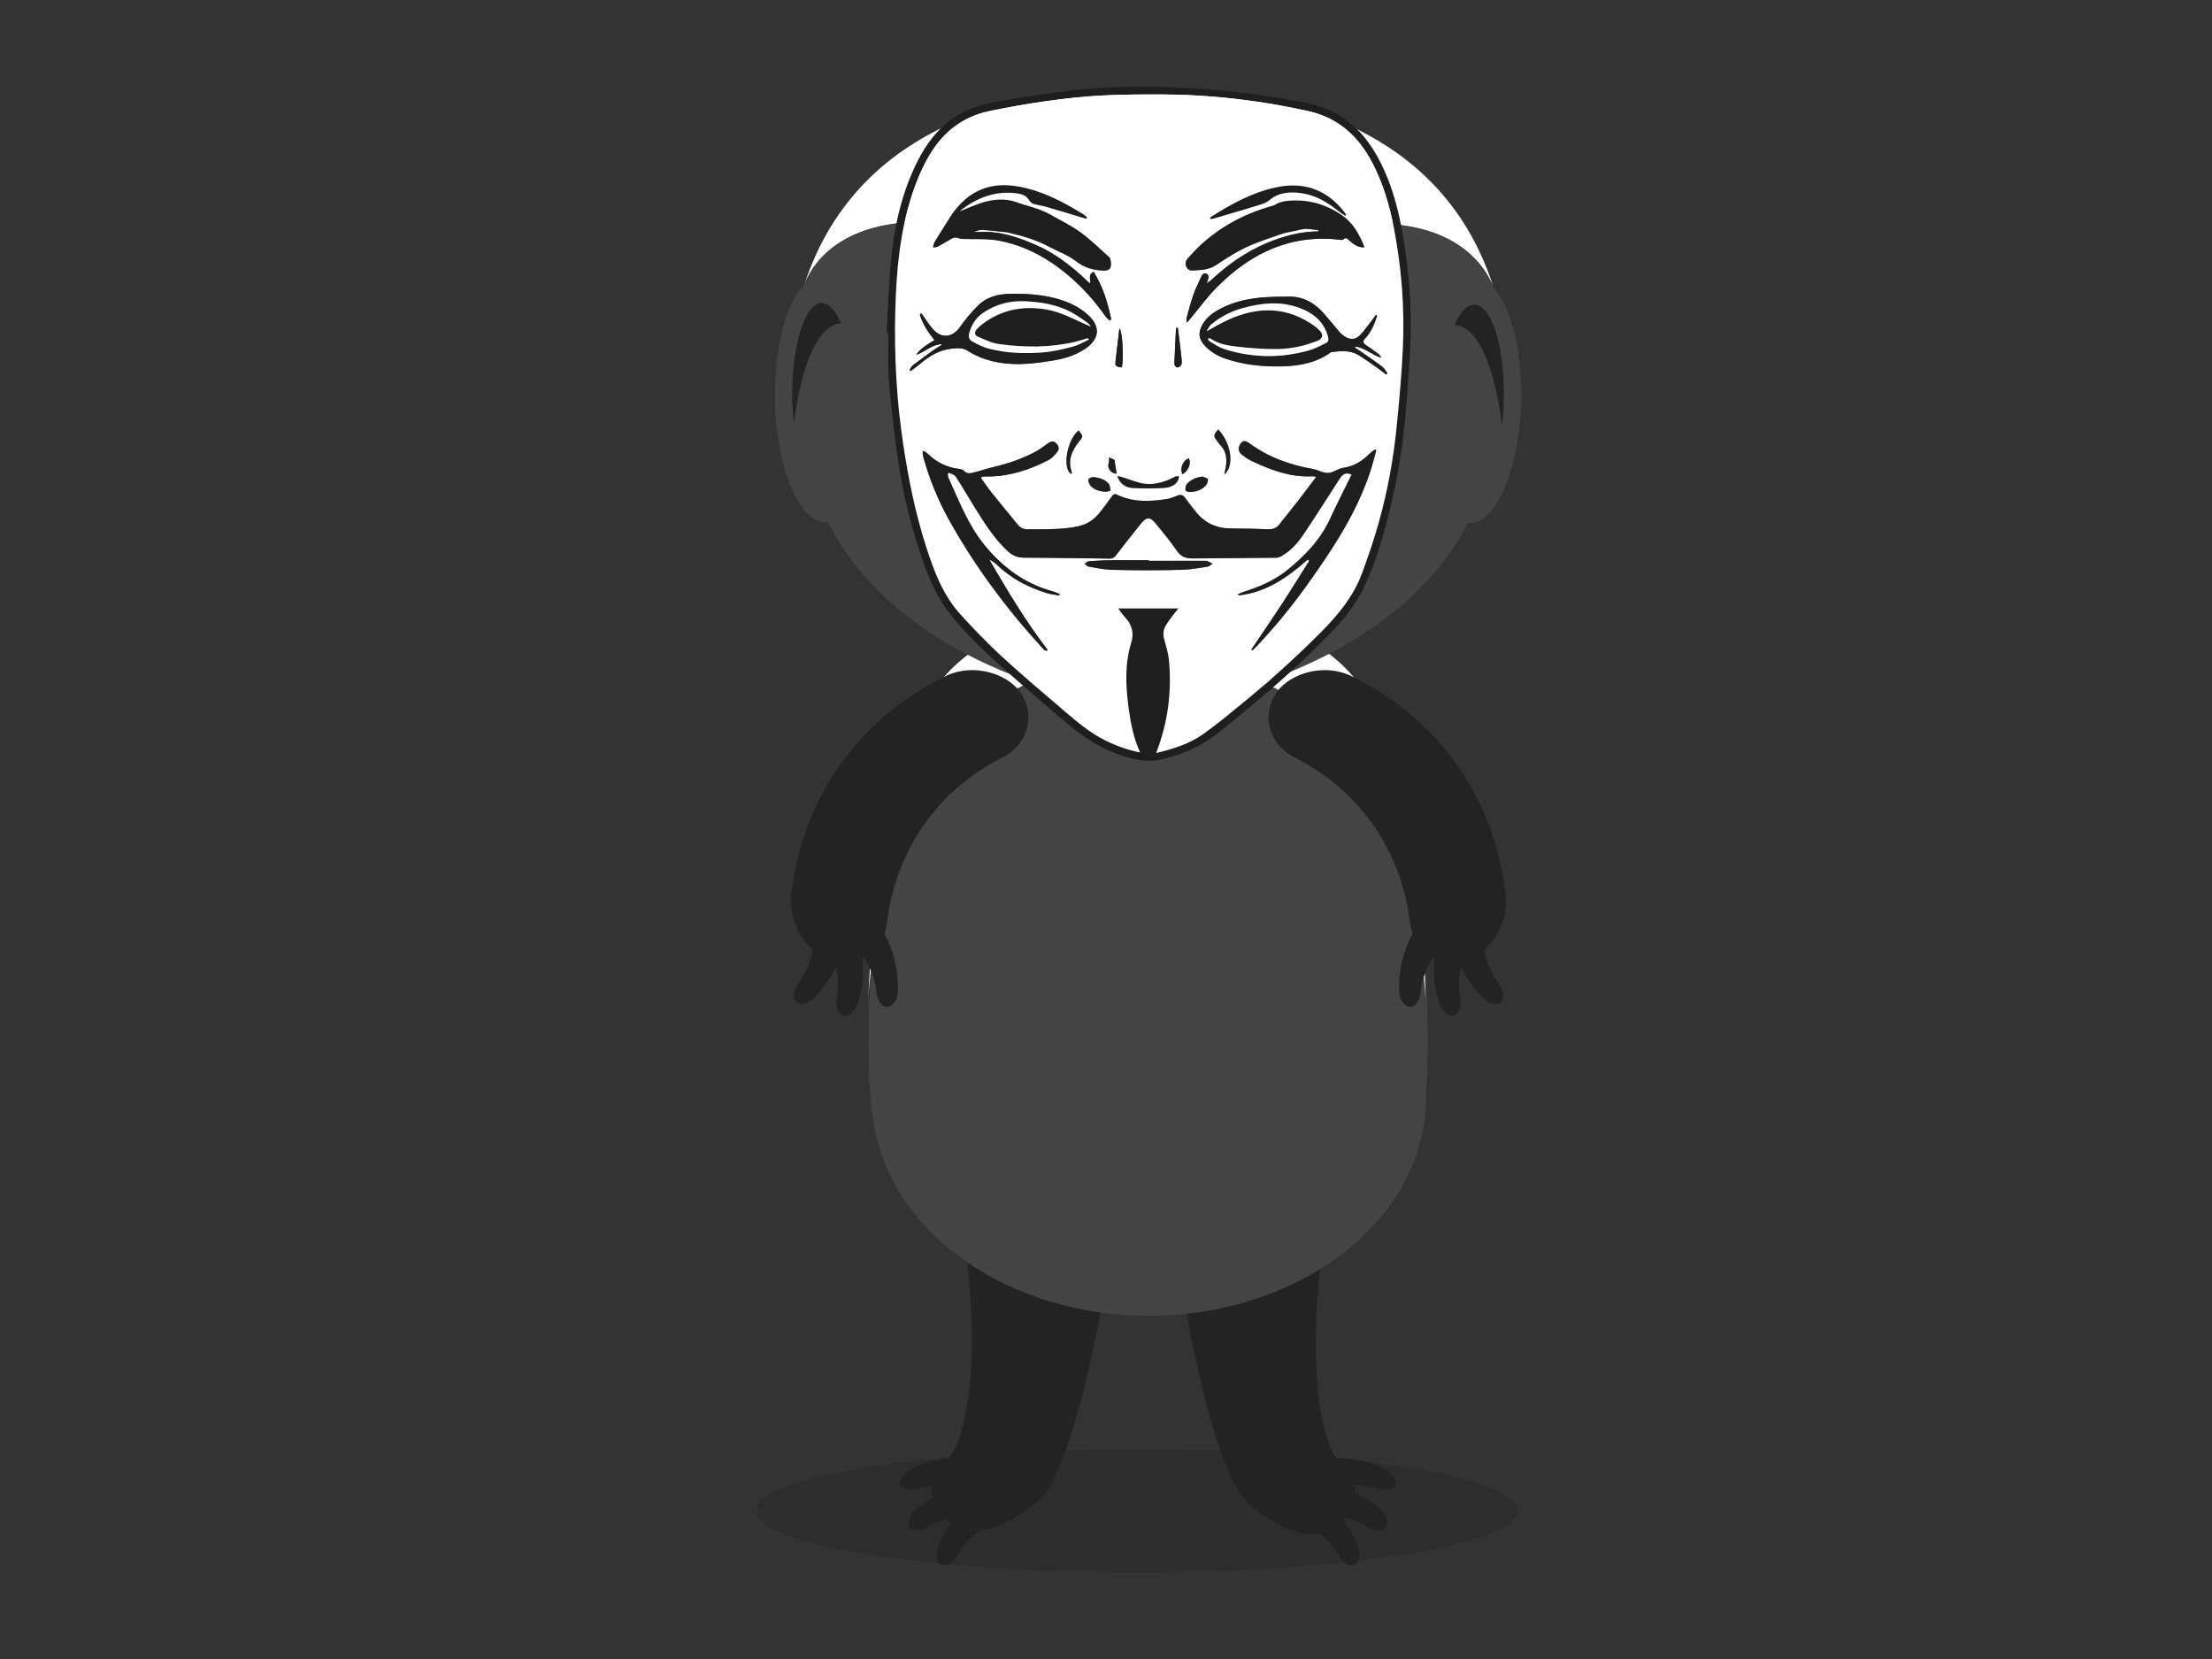 <?xml version="1.0" encoding="UTF-8"?>
<svg id="Layer_1" data-name="Layer 1" xmlns="http://www.w3.org/2000/svg" width="300" height="225" viewBox="0 0 300 225">
  <rect x="0" y="0" width="300" height="225" fill="#333333" stroke="none"/>
  <defs>
    <style>
      .cls-1 {
        fill: #fff;
      }

      .cls-2 {
        isolation: isolate;
        opacity: .35;
      }

      .cls-3 {
        fill: #232323;
      }

      .cls-4 {
        fill: #444;
      }

      .cls-5 {
        fill: #7f7f7f;
      }

      .cls-6 {
        fill: #1e1e1e;
      }
    </style>
  </defs>
  <g>
    <g class="cls-2">
      <ellipse class="cls-3" cx="154.18" cy="204.88" rx="51.67" ry="8.36"/>
    </g>
    <g>
      <g>
        <g>
          <path class="cls-3" d="m157.37,154.66c.23,1.51,4.99,43.54,12.19,49.46,7.2,5.92,10.91,3.95,12.42,2.32,1.51-1.63,3.48-4.53-.12-7.9-2.9-2.67-4.88-14.51-1.97-32.98l-22.53-10.91Z"/>
          <g>
            <path class="cls-3" d="m186.98,201.92c.93.23,1.86.12,2.21-.46.35-.58-.23-1.63-1.28-2.21-2.9-1.39-6.27-1.86-9.52-1.28-1.28.23-1.74,1.51-1.16,2.67s1.63,1.74,2.44,1.51c2.21-.81,4.76-.93,7.32-.23Z"/>
            <path class="cls-3" d="m185.59,207.15c.81.46,1.74.58,2.32.12.46-.46.23-1.63-.58-2.44-2.44-2.21-5.46-3.48-8.82-3.83-1.28-.12-2.09.93-1.86,2.21.23,1.28,1.05,2.09,1.86,2.09,2.32-.12,4.88.46,7.08,1.86Z"/>
            <path class="cls-3" d="m181.64,211.09c.46.81,1.28,1.39,1.97,1.16.7-.23,1.05-1.39.58-2.44-1.16-3.02-3.25-5.69-6.15-7.43-1.05-.7-2.32-.12-2.67,1.16-.35,1.16,0,2.32.7,2.67,2.32.93,4.3,2.67,5.57,4.88Z"/>
          </g>
        </g>
        <g>
          <path class="cls-3" d="m152.96,154.31c-.23,1.51-5.23,43.54-12.31,49.35-7.2,5.92-10.91,3.83-12.42,2.32-1.51-1.63-3.48-4.64.12-7.9,2.9-2.67,4.88-14.51,2.09-32.98l22.53-10.8Z"/>
          <g>
            <path class="cls-3" d="m124.39,201.92c-.93.23-1.86.12-2.21-.46s.23-1.63,1.28-2.21c2.9-1.39,6.27-1.86,9.52-1.16,1.28.23,1.74,1.51,1.16,2.67s-1.63,1.74-2.44,1.39c-2.21-.81-4.76-.93-7.32-.23Z"/>
            <path class="cls-3" d="m125.79,207.15c-.81.46-1.74.58-2.32.12-.46-.46-.23-1.63.58-2.44,2.44-2.09,5.57-3.48,8.82-3.83,1.28-.12,2.09,1.05,1.86,2.21-.23,1.28-1.05,2.09-1.86,2.09-2.32-.12-4.88.46-7.08,1.86Z"/>
            <path class="cls-3" d="m129.74,211.09c-.46.81-1.28,1.39-1.97,1.16s-.93-1.39-.58-2.44c1.16-3.02,3.37-5.57,6.15-7.43,1.05-.7,2.32-.12,2.67,1.16.35,1.16,0,2.32-.7,2.67-2.32.93-4.3,2.67-5.57,4.88Z"/>
          </g>
        </g>
      </g>
      <path class="cls-4" d="m193.37,132.48c-1.51-14.51-7.55-32.16-19.04-38.55-4.88-2.79-10.57-4.76-18.46-6.04-1.86.35-3.6.7-5.23,1.05-.23.12-.58.12-.81.23-.46.12-.93.23-1.39.35-.35.12-.58.12-.93.23-.46.12-.93.23-1.39.46-.23.12-.46.12-.7.23-.7.23-1.28.46-1.97.7-.23.12-.35.12-.58.23-.46.23-.93.35-1.39.58-.23.12-.46.23-.58.23-.46.23-.81.35-1.28.58-.23.12-.35.12-.58.23-.58.23-1.16.58-1.74.93-12.31,6.85-18.35,26.59-19.39,41.57-.12,2.21-.12,4.3-.12,6.27,0,5.11.35,9.29.93,11.84,0,.12.12.23.12.35,3.02,13.93,18.46,24.5,36.92,24.5,20.78,0,37.62-13.24,37.62-29.49v-.46c.35-4.41.35-9.99,0-16.02Z"/>
      <path class="cls-1" d="m183.61,91.84c-4.76-5.46-10.91-8.13-23.11-8.59h-6.97c-.81,0-1.51,0-2.21.12h-.23c-12.19.46-18.35,3.14-23.11,8.48-6.27,7.2-9.52,27.64-10.22,43.54,1.05-14.98,7.2-34.72,19.39-41.57,4.88-2.67,10.68-4.64,18.46-5.92,7.9,1.28,13.59,3.37,18.46,6.04,12.31,6.85,18.35,26.59,19.28,41.57-.35-16.02-3.48-36.46-9.75-43.66Z"/>
      <path class="cls-1" d="m155.63,35.3c-6.73,0-14.51-2.67-18.93-3.83-5.23-1.28-7.66-1.39-11.5-1.39-11.61,0-15.21,6.04-16.14,8.59,7.66-23.46,31.82-26.82,46.21-26.71h1.16c14.28,0,38.55,3.37,46.1,26.94-.93-2.44-4.53-8.59-16.14-8.59-3.83,0-6.27,0-11.5,1.28-4.41,1.16-12.31,3.72-18.93,3.72h-.35Z"/>
      <path class="cls-4" d="m202.42,38.9h0c-.93-2.55-4.53-8.59-16.14-8.59-3.83,0-6.27,0-11.5,1.28-4.41,1.16-12.31,3.72-18.93,3.72h-.23c-6.73,0-14.51-2.67-18.93-3.83-5.23-1.28-7.66-1.39-11.5-1.39-11.61,0-15.21,6.04-16.14,8.59h0c-2.44,2.32-4.06,8.48-3.95,15.79.23,9.17,3.37,16.49,6.97,16.37h.23c8.36,16.84,31.23,24.62,43.19,24.62s35.07-7.66,43.54-24.5h.23c3.6.12,6.73-7.2,7.08-16.37.12-7.2-1.51-13.35-3.95-15.68Z"/>
      <path class="cls-5" d="m155.63,83.37c-6.04,0-18.93-5.69-18.93-18s14.28-13.24,19.04-13.24,19.04,1.05,18.93,13.35c0,12.31-13,17.88-19.04,17.88Z"/>
      <path class="cls-3" d="m155.98,55.27c2.67,0,6.5,2.79,6.97,5.92.46,3.25-7.2,3.14-7.2,3.14h-.23s-7.66.12-7.2-3.14c.46-3.25,4.41-5.92,6.97-5.92h.7Z"/>
      <g>
        <circle class="cls-3" cx="136.24" cy="45.86" r="2.32"/>
        <path class="cls-3" d="m177.46,45.98c0,1.28-1.05,2.32-2.32,2.32s-2.32-1.05-2.32-2.32,1.05-2.32,2.32-2.32,2.32,1.05,2.32,2.32Z"/>
      </g>
      <path class="cls-3" d="m197.43,44.12c2.9.12,5.34,5.69,6.27,13.59.12-1.05.23-1.97.23-3.14.23-7.2-1.51-13.12-3.95-13.24-1.05,0-1.97,1.05-2.67,2.67,0,.12.12.12.12.12Z"/>
      <path class="cls-3" d="m113.94,43.89c-2.9.12-5.34,5.69-6.27,13.59-.12-1.05-.12-1.97-.23-3.14-.12-7.2,1.63-13.12,3.95-13.24,1.05,0,1.97,1.05,2.67,2.79,0,.12,0,0-.12,0Z"/>
      <path class="cls-5" d="m140.88,40.27c-.23,0-.45-.1-.61-.28-.46-.55-1.03-.96-1.79-1.29-.81-.35-1.51-.52-2.13-.52-.8-.09-1.35.07-2.04.27l-.18.05c-.7.31-1.28.61-1.75,1.08-.31.31-.81.31-1.12,0-.31-.31-.31-.81,0-1.12.72-.72,1.58-1.12,2.34-1.44l.27-.08c.77-.22,1.56-.45,2.58-.32.74-.01,1.64.21,2.65.64.99.42,1.77.99,2.39,1.73.28.33.23.83-.1,1.11-.15.12-.33.18-.51.18Z"/>
      <path class="cls-5" d="m179.9,40.27c-.23,0-.45-.1-.61-.28-.46-.55-1.03-.96-1.79-1.29-.81-.35-1.51-.52-2.13-.52h-.11c-.65-.1-1.36.1-2.11.32-.7.31-1.28.61-1.75,1.08-.31.31-.81.31-1.12,0-.31-.31-.31-.81,0-1.12.72-.72,1.58-1.12,2.34-1.44.95-.28,1.84-.53,2.8-.41.82,0,1.7.22,2.69.64.99.42,1.77.99,2.39,1.73.28.34.23.83-.1,1.11-.15.12-.33.18-.51.18Z"/>
      <path class="cls-3" d="m155.63,77.93c-1.7,0-3.23-.47-4.21-.86-1.42-.64-2.52-1.39-3.49-2.36-1.04-1.04-1.88-2.28-2.36-3.49-.15-.37.03-.78.4-.93.37-.15.78.03.93.4.41,1.02,1.15,2.12,2.05,3.01.85.85,1.81,1.5,3.04,2.06.84.33,2.18.75,3.65.75,1.37,0,2.53-.24,3.65-.75,1.05-.42,2.15-1.17,3.04-2.06.85-.85,1.5-1.82,2.06-3.04.16-.36.59-.52.95-.36.36.16.52.59.36.95-.63,1.39-1.38,2.49-2.35,3.46-1.04,1.04-2.28,1.88-3.49,2.36-1.29.59-2.63.86-4.21.86Z"/>
      <g>
        <path class="cls-3" d="m175.54,102.71c-2.95-1.49-4.41-4.85-2.86-8.05,1.55-3.2,6.75-4.95,10.78-2.88,11.77,5.83,19.26,16.53,20.73,29.53.53,4.52-2.79,8.83-6.41,9.16-3.61.33-6.2-2.19-6.56-5.44-1.21-9.72-6.83-17.87-15.68-22.32Z"/>
        <path class="cls-3" d="m198.07,135.53c.09.93-.16,1.94-.82,2.2s-1.65-.47-2.02-1.57c-1.05-3.1-.98-6.56.08-9.77.45-1.17,1.79-1.59,2.81-.74,1.11.7,1.47,1.81,1.17,2.59-1.21,2.05-1.7,4.66-1.23,7.29Z"/>
        <path class="cls-3" d="m203.33,133.52c.54.83.74,1.74.28,2.32s-1.7.38-2.49-.52c-2.31-2.34-3.94-5.43-4.34-8.79-.16-1.27.82-2.2,2.17-2.03,1.35.18,2.23.93,2.18,1.78-.15,2.53.66,5.09,2.21,7.24Z"/>
        <path class="cls-3" d="m192.65,134.71c-.14.98-.67,1.81-1.37,1.85s-1.5-.86-1.52-2.04c-.14-3.3.79-6.6,2.78-9.42.73-1,2.17-.96,2.98.05.82,1.01.96,2.17.38,2.77-1.74,1.81-3.01,4.12-3.25,6.79Z"/>
      </g>
      <g>
        <path class="cls-3" d="m135.99,102.71c2.95-1.49,4.41-4.85,2.86-8.05-1.55-3.2-6.75-4.95-10.78-2.88-11.77,5.83-19.26,16.53-20.73,29.53-.53,4.52,2.79,8.83,6.41,9.16,3.61.33,6.2-2.19,6.56-5.44,1.21-9.72,6.83-17.87,15.68-22.32Z"/>
        <path class="cls-3" d="m113.46,135.53c-.09.93.16,1.94.82,2.2s1.65-.47,2.02-1.57c1.05-3.1.98-6.56-.08-9.77-.45-1.17-1.79-1.59-2.81-.74-1.11.7-1.47,1.81-1.17,2.59,1.21,2.05,1.7,4.66,1.23,7.29Z"/>
        <path class="cls-3" d="m108.2,133.52c-.54.83-.74,1.74-.28,2.32s1.7.38,2.49-.52c2.31-2.34,3.94-5.43,4.34-8.79.16-1.27-.82-2.2-2.17-2.03-1.35.18-2.23.93-2.18,1.78.15,2.53-.66,5.09-2.21,7.24Z"/>
        <path class="cls-3" d="m118.88,134.71c.14.98.67,1.81,1.37,1.85.71.04,1.5-.86,1.52-2.04.14-3.3-.79-6.6-2.78-9.42-.73-1-2.17-.96-2.98.05-.82,1.01-.96,2.17-.38,2.77,1.74,1.81,3.01,4.12,3.25,6.79Z"/>
      </g>
    </g>
  </g>
  <g>
    <path class="cls-6" d="m120.24,45.16c.19-3.3.29-6.6.61-9.89.45-4.67,1.47-9.22,3.61-13.44,1.14-2.24,2.6-4.26,4.69-5.72,1.74-1.22,3.73-1.88,5.78-2.27,2.62-.5,5.27-.89,7.91-1.26,5.08-.72,10.19-.93,15.31-.76,3.2.11,6.41.32,9.59.67,3.01.33,6,.81,8.98,1.37,2.1.39,4.11,1.12,5.85,2.4,2.38,1.75,3.94,4.13,5.14,6.78,1.31,2.88,2.06,5.93,2.58,9.04.76,4.57,1.17,9.17,1.01,13.8-.11,3.41-.37,6.82-.66,10.22-.4,4.56-1.15,9.07-2.27,13.51-.95,3.74-2,7.45-3.82,10.89-1.29,2.43-3.14,4.42-5.06,6.35-3.74,3.77-7.75,7.24-11.86,10.6-.98.8-1.96,1.6-2.97,2.36-2.24,1.67-4.77,2.7-7.49,3.25-1.63.33-3.21-.04-4.78-.51-3.16-.96-5.77-2.79-8.23-4.91-2.64-2.28-5.32-4.53-7.92-6.85-2.78-2.47-5.49-5.03-7.75-8.01-1.82-2.4-2.82-5.17-3.75-7.99-1.56-4.69-2.61-9.5-3.23-14.4-.39-3.05-.75-6.1-.98-9.16-.15-2.01-.03-4.04-.03-6.06-.09,0-.17,0-.26,0Zm36.56,56.97c2.31-.53,4.52-1.23,6.42-2.59,1.95-1.39,3.79-2.93,5.64-4.45,3.6-2.96,7.06-6.09,10.35-9.4,2.31-2.32,4.36-4.83,5.51-7.93.85-2.29,1.63-4.61,2.29-6.96,1.18-4.21,1.96-8.51,2.4-12.86.36-3.58.69-7.17.85-10.77.25-5.41-.18-10.78-1.19-16.1-.59-3.1-1.46-6.1-2.92-8.92-1.9-3.66-4.69-6.21-8.79-7.09-2.24-.48-4.49-.92-6.76-1.25-4.22-.61-8.47-.97-12.74-.99-2.81-.01-5.63-.01-8.44.14-2.48.13-4.96.41-7.43.75-2.62.37-5.24.82-7.83,1.37-3.6.75-6.25,2.84-8.11,5.99-.96,1.63-1.7,3.35-2.29,5.15-1.69,5.1-2.18,10.38-2.33,15.71-.17,6.14.15,12.25,1.07,18.34.71,4.7,1.64,9.33,3.1,13.86,1.07,3.32,2.27,6.58,4.66,9.2,1.78,1.95,3.61,3.87,5.55,5.66,2.79,2.57,5.69,5.01,8.58,7.48,1.77,1.52,3.56,3.03,5.7,4.05,1.43.68,2.9,1.22,4.53,1.53-.84-1.88-1.25-3.8-1.52-5.75-.42-3.06-.61-6.13.32-9.14.42-1.37.06-2.47-.87-3.47-.3-.32-.55-.7-.93-1.18h8.22c-.28.35-.5.6-.7.87-.34.45-.69.9-.98,1.38-.34.56-.47,1.16-.29,1.84.27.98.58,1.97.67,2.97.39,4.28-.14,8.45-1.74,12.58Z"/>
    <path class="cls-1" d="m156.8,102.14c1.6-4.13,2.14-8.3,1.74-12.58-.09-1-.41-1.99-.67-2.97-.18-.67-.05-1.28.29-1.84.29-.48.64-.93.98-1.38.2-.27.42-.52.7-.87h-8.22c.38.49.63.86.93,1.18.93,1,1.29,2.1.87,3.47-.93,3.01-.74,6.07-.32,9.14.27,1.96.67,3.88,1.52,5.75-1.63-.31-3.11-.85-4.53-1.53-2.13-1.02-3.92-2.53-5.7-4.05-2.88-2.47-5.78-4.91-8.58-7.48-1.94-1.79-3.77-3.71-5.55-5.66-2.39-2.62-3.59-5.89-4.66-9.2-1.46-4.53-2.39-9.16-3.1-13.86-.92-6.08-1.24-12.2-1.07-18.34.15-5.33.63-10.61,2.33-15.71.59-1.79,1.33-3.51,2.29-5.15,1.86-3.16,4.51-5.24,8.11-5.99,2.59-.54,5.21-1,7.83-1.37,2.46-.35,4.94-.62,7.43-.75,2.81-.15,5.63-.15,8.44-.14,4.27.02,8.52.38,12.74.99,2.27.33,4.52.77,6.76,1.25,4.11.88,6.9,3.43,8.79,7.09,1.46,2.82,2.33,5.82,2.92,8.92,1.01,5.32,1.44,10.7,1.19,16.1-.16,3.6-.49,7.19-.85,10.77-.44,4.35-1.22,8.65-2.4,12.86-.66,2.35-1.44,4.67-2.29,6.96-1.15,3.1-3.21,5.61-5.51,7.93-3.29,3.31-6.74,6.44-10.35,9.4-1.85,1.52-3.69,3.06-5.64,4.45-1.9,1.35-4.11,2.05-6.42,2.59Zm-31.55-40.99s-.09.07-.14.1c.03.25.03.51.1.75.83,2.99,1.99,5.84,3.5,8.54,3.55,6.37,7.89,12.17,12.83,17.54.09.1.26.13.4.19.03-.05.06-.11.09-.16-2.97-3.86-5.45-8.02-7.9-12.23.38.17.72.39,1,.66,1.95,1.89,4.28,3.11,6.85,3.9.53.16,1.09.21,1.64.31l.05-.21c-.36-.13-.72-.29-1.09-.39-3.73-1.05-6.68-3.28-9.09-6.22-2.23-2.73-3.48-6.02-4.92-9.19-.07-.15-.04-.35-.06-.52.05-.04.1-.09.14-.13.33.18.78.27.96.54,1.02,1.58,1.95,3.22,2.96,4.81,1.2,1.9,2.43,3.77,4.1,5.32.62.57,1.31.85,2.14.86,3.89.03,7.78.07,11.67.13.37,0,.58-.12.8-.4,1.13-1.46,2.27-2.92,3.43-4.36.73-.9,1.23-.93,1.96-.05,1.01,1.22,2.01,2.45,2.91,3.75.57.83,1.3,1.05,2.21,1.04,3.76-.04,7.52-.06,11.28-.1.24,0,.51-.11.72-.24,1.22-.7,2.15-1.73,2.92-2.88,1.7-2.52,3.32-5.08,4.96-7.63.41-.64.85-.84,1.64-.54-.98,2-2,3.97-2.92,5.98-1.31,2.86-3.41,5.04-5.8,6.98-1.76,1.42-3.79,2.29-5.92,2.96-.27.08-.52.22-.78.33.02.05.05.1.07.15,3.73-.41,6.65-2.45,9.38-4.88.07.07.14.14.2.21-1.28,2.02-2.53,4.05-3.84,6.05-1.31,2.01-2.67,3.98-4.01,5.97l.13.11c.16-.15.32-.29.47-.45,2.43-2.57,4.68-5.28,6.74-8.15,3.54-4.92,6.9-9.94,8.81-15.78.3-.91.52-1.85.78-2.77-.06-.03-.12-.06-.18-.09-.24.2-.51.37-.73.59-.99.98-2.1,1.68-3.52,1.89-.61.09-1.16.48-1.77.66-.28.08-.62.04-.91-.03-.49-.12-.95-.38-1.44-.46-3.16-.54-6.1-1.6-8.7-3.53-.58-.43-.97-.32-1.29.32-.25.51-.06.95.32,1.26.42.34.88.65,1.37.88,2.63,1.23,5.31,2.23,8.29,2.04.1,0,.2.04.42.1-.78,1.03-1.49,2-2.23,2.95-.91,1.18-1.84,2.34-2.78,3.5-.36.44-.84.66-1.44.64-1.74-.06-3.47-.1-5.21-.11-1.92-.01-3.47-.76-4.67-2.24-.51-.63-.99-1.28-1.48-1.93-.27-.36-.59-.46-1.03-.28-.45.19-.91.38-1.39.46-2.29.36-4.58.48-6.75-.57-.34-.17-.53-.08-.74.22-.51.73-1.04,1.44-1.59,2.13-.82,1.04-1.85,1.74-3.19,1.98-2.23.4-4.47.35-6.71.34-.54,0-.94-.2-1.27-.61-1.18-1.45-2.37-2.88-3.54-4.34-.52-.65-.99-1.35-1.48-2.03.13-.1.17-.16.21-.16.28-.01.57-.02.85-.02,2.93-.02,5.63-.92,8.19-2.26.47-.25.86-.72,1.18-1.16.27-.37.09-.78-.24-1.11-.35-.34-.69-.22-1.02,0-.55.37-1.06.8-1.63,1.11-1.86,1.01-3.85,1.69-5.91,2.18-.9.21-1.79.52-2.69.74-.39.1-.81.16-1.16-.21-.15-.16-.42-.28-.65-.3-1.68-.18-3.1-.86-4.3-2.05-.17-.17-.41-.28-.61-.41Zm22.14-31.47s.04-.09.06-.13c-.04-.05-.07-.11-.12-.16-.1-.09-.2-.18-.31-.25-2.46-1.52-4.99-2.88-7.81-3.59-2.3-.57-4.58-.65-6.77.49-1.18.61-2.11,1.51-2.93,2.53-.41.51-.75,1.09-1.1,1.65-.55.87-1.1,1.75-1.64,2.64-.11.18-.12.41-.21.72.28-.05.47-.05.62-.12.49-.26.97-.56,1.46-.83.27-.15.55-.37.84-.4.32-.03.65.16.99.18,1.66.08,3.35-.07,4.97.23,3.89.72,7.2,2.67,10.13,5.3,1.67,1.5,3.11,3.19,4.4,5.01.15.21.37.36.56.53.06-.05.13-.09.19-.14-.47-2.26-1.12-4.45-2.38-6.45-.84.38-.37,1.02-.46,1.59-.17-.15-.31-.24-.42-.35-2.1-2.03-4.38-3.79-7.1-4.95-1.91-.82-3.85-1.52-5.94-1.68-.78-.06-1.56,0-2.44,0,.45-.13.8-.33,1.14-.31,1.11.06,2.22.2,3.33.31.13.01.26.05.39.08,1.89.43,3.73.97,5.46,1.9,1.23.66,2.58,1.11,3.68,1.98,1.12.88,2.38,1.21,3.76,1.25.42.01.79-.12.9-.53.08-.31.03-.68-.04-1-.04-.18-.22-.35-.37-.49-1.22-1.07-2.37-2.23-3.68-3.17-1.33-.94-2.81-1.68-4.23-2.47-1.4-.78-3.01-1.08-4.5-1.62-1.52-.55-3.29-.4-4.9.18-.89.32-1.76.69-2.66,1.05.04-.06.06-.11.1-.14,2.21-1.69,4.66-2.63,7.47-2.28.61.08,1.3.23,1.71.86.15.23.36.48.6.56.59.19,1.21.26,1.81.43,1.59.46,3.17.95,4.75,1.43.23.07.47.13.71.19Zm-19.75,16.99s.05.1.07.14c-.3.18-.61.34-.89.54-1.01.72-2.01,1.45-3,2.2-.2.15-.31.42-.46.63l.16.14c.42-.32.86-.63,1.27-.97,1.2-1,2.49-1.84,4.08-2.03.79-.09,1.59-.24,2.36.25,2.17,1.37,4.6,1.85,7.12,1.81,1.39-.02,2.78-.22,4.15-.43,1.68-.25,3.31-.7,4.74-1.68,1.85-1.28,2.05-2.92.42-4.46-.69-.66-1.55-1.22-2.42-1.61-2.61-1.16-5.4-1.4-8.23-1.34-1.63.03-3.13.4-4.3,1.54-.91.89-1.75,1.88-2.48,2.93-1.02,1.45-2.5,1.66-3.68.34-.45-.5-.81-1.09-1.2-1.63-.13-.18-.27-.37-.4-.55-.06.06-.13.11-.19.17.38,1.3,1.12,2.41,1.99,3.48-.93.57-1.87,1.06-2.48,1.99,1.17-.4,2.1-1.37,3.39-1.45Zm59.12-3.84l-.16-.11c-.19.27-.37.54-.57.8-.53.68-1.03,1.4-1.63,2.01-.57.58-1.34.58-2.02.13-.3-.19-.57-.44-.8-.71-.69-.8-1.34-1.63-2.04-2.42-1.25-1.42-2.79-2.3-4.73-2.28-1.3.01-2.61,0-3.9.14-2.01.2-3.97.68-5.75,1.7-.86.49-1.62,1.11-2.1,2-.58,1.07-.49,1.89.33,2.79.77.83,1.72,1.4,2.79,1.77,2.57.87,5.22,1.13,7.91,1.04,2.27-.07,4.45-.5,6.35-1.86.06-.04.14-.07.21-.08,1.23-.14,2.47-.26,3.58.41.96.58,1.87,1.25,2.79,1.9.33.23.64.5.96.75.06-.06.12-.11.18-.17-.23-.3-.4-.67-.7-.89-1.01-.75-2.05-1.46-3.08-2.18-.21-.15-.43-.28-.64-.42.03-.04.05-.09.08-.13,1.31.13,2.27,1.16,3.51,1.51-.11-.22-.24-.41-.41-.53-.54-.4-1.1-.79-1.66-1.18-.4-.28-.48-.51-.1-.92.81-.86,1.25-1.94,1.61-3.05Zm-1.76-9.27c-.05-.21-.05-.3-.09-.38-.7-1.55-1.47-3-2.96-4.01-2.24-1.52-4.65-2.17-7.32-1.92-.41.04-.81.14-1.2.26-.27.08-.49.31-.76.38-4.39,1.21-8.19,3.38-11.26,6.78-.18.2-.35.4-.49.62-.34.55.05,1.41.69,1.39,1.14-.04,2.28-.05,3.31-.73,1.31-.87,2.65-1.74,4.06-2.41,1.49-.7,3.07-1.2,4.64-1.73.65-.22,1.34-.33,2.01-.48.49-.11.98-.25,1.47-.27.57-.01,1.14.1,1.71.16l-.02.17c-2.43.02-4.72.63-6.94,1.56-2.79,1.17-5.25,2.87-7.46,4.93-.19.18-.42.32-.74.56.07-.23.1-.3.12-.37.1-.34.29-.75-.16-.94-.41-.18-.62.21-.75.51-.38.82-.76,1.63-1.06,2.48-.34.99-.6,2.02-.88,3.03-.04.15.02.32.04.62.22-.25.33-.37.43-.5,1.2-1.43,2.3-2.96,3.61-4.28,4.62-4.67,10.06-7.28,16.81-6.46.11.01.27.04.33-.02.4-.44.62-.09.91.16.53.46,1.1.88,1.95.89Zm-29.19,42.51s0-.05,0-.08c-1.61,0-3.21-.01-4.82,0-1.09.01-2.19.05-3.28.12-.21.01-.42.23-.62.36.19.13.37.35.57.39,1.06.18,2.12.41,3.19.43,3.11.06,6.23.06,9.34,0,1.2-.02,2.39-.25,3.58-.43.24-.04.45-.27.67-.41-.25-.13-.51-.26-.76-.38-.03-.01-.07,0-.11,0-2.59,0-5.17,0-7.76,0Zm8.28-46.56c.03.07.06.15.09.22.25-.06.5-.12.74-.19,1.91-.56,3.82-1.11,5.72-1.7.51-.16,1.07-.33,1.47-.67,1.33-1.14,2.92-1.18,4.45-.96,1.82.26,3.42,1.21,4.87,2.36.32.25.67.47,1,.71.03-.04.07-.08.1-.13-.05-.09-.08-.2-.14-.28-2.29-3.02-5.3-4.22-9.04-3.52-2.64.49-5.03,1.62-7.33,2.96-.66.38-1.29.8-1.94,1.2Zm-12.56,35.04c.23.89.97,1.56,1.96,1.63,1.46.09,2.93.1,4.39,0,.73-.06,1.53-.3,1.9-1.11.06-.14.06-.31.08-.46-.17.02-.37,0-.51.06-1.29.67-2.66,1.13-4.11.96-.99-.12-1.94-.55-2.91-.84-.24-.07-.48-.14-.82-.23Zm11.58.09c-.89.1-1.63.42-2.18,1.05-.16.19-.19.56-.14.83.02.11.41.22.62.21.79-.02,1.53-.27,2.08-.84.2-.21.35-.59.32-.87-.01-.15-.46-.26-.71-.38Zm2.11-6.39c-.69.82-.69.87-.05,1.71.08.1.14.22.24.32,1.01.98,1.05,2.18.76,3.45-.04.18-.06.36-.12.65,1.4-1.21.93-4.27-.83-6.12Zm-17.02,6.46c-.12.06-.53.15-.57.33-.06.25.09.62.28.84.49.59,1.21.73,1.92.83.25.03.52-.1.79-.15-.07-.31-.05-.71-.23-.92-.51-.59-1.22-.85-2.18-.92Zm-1.91-6.33c-1.59,1.29-2.24,5.24-.99,5.89.02-.03.07-.06.06-.08,0-.09-.01-.19-.04-.27-.51-1.53.05-2.8.98-3.97.62-.78.64-.76-.01-1.57Zm13.44-13.94s-.1,0-.14,0c-.03.06-.09.12-.09.18-.08,1.57-.17,3.15-.22,4.73,0,.16.21.47.34.48.19.01.47-.13.57-.3.11-.18.1-.47.08-.7-.1-.99-.22-1.97-.34-2.95-.06-.48-.13-.96-.19-1.44Zm-7.59,5.39c.29-1.15.09-4.86-.3-5.29-.02.11-.05.19-.06.28-.16,1.34-.3,2.69-.47,4.03-.1.78-.02.89.83.98Zm-1.71,12.21c-.02.27.03.53-.06.75-.25.66.27,1.43,1.07,1.45-.06-.32-.11-.63-.16-.94-.05-.33-.09-.66-.13-.92-.27-.13-.47-.23-.73-.35Zm9.93,2.27c.81-.38,1.26-1.58.84-2.16-.76.31-1.19,1.38-.84,2.16Z"/>
    <path class="cls-6" d="m125.25,61.15c.21.14.44.24.61.41,1.2,1.18,2.62,1.87,4.3,2.05.23.02.49.14.65.3.35.37.77.3,1.16.21.9-.22,1.79-.53,2.69-.74,2.06-.49,4.05-1.17,5.91-2.18.58-.31,1.08-.75,1.63-1.11.33-.23.67-.34,1.02,0,.34.32.51.73.24,1.11-.32.44-.71.91-1.18,1.16-2.56,1.34-5.26,2.24-8.19,2.26-.28,0-.57,0-.85.02-.05,0-.09.06-.21.16.49.68.96,1.38,1.48,2.03,1.16,1.46,2.36,2.89,3.54,4.34.33.41.73.61,1.27.61,2.24,0,4.49.06,6.71-.34,1.34-.24,2.37-.94,3.19-1.98.55-.7,1.08-1.41,1.59-2.13.21-.3.39-.39.74-.22,2.18,1.04,4.46.93,6.75.57.48-.08.94-.27,1.39-.46.44-.19.76-.09,1.03.28.49.65.97,1.3,1.48,1.93,1.2,1.48,2.75,2.23,4.67,2.24,1.74.01,3.47.05,5.21.11.6.02,1.08-.19,1.44-.64.94-1.15,1.87-2.32,2.78-3.5.74-.95,1.45-1.92,2.23-2.95-.22-.05-.32-.1-.42-.1-2.98.19-5.67-.81-8.29-2.04-.49-.23-.95-.54-1.37-.88-.38-.31-.57-.75-.32-1.26.32-.64.71-.75,1.29-.32,2.6,1.92,5.54,2.98,8.7,3.53.49.08.95.34,1.44.46.29.07.63.11.91.03.6-.18,1.16-.57,1.77-.66,1.42-.21,2.53-.91,3.52-1.89.22-.22.48-.4.73-.59.06.03.12.06.18.09-.26.92-.48,1.86-.78,2.77-1.9,5.83-5.27,10.85-8.81,15.78-2.06,2.87-4.31,5.58-6.74,8.15-.15.16-.31.3-.47.45l-.13-.11c1.34-1.99,2.7-3.96,4.01-5.97,1.31-2,2.56-4.03,3.84-6.05-.07-.07-.14-.14-.2-.21-2.73,2.43-5.65,4.47-9.38,4.88-.02-.05-.05-.1-.07-.15.26-.11.51-.24.78-.33,2.13-.67,4.17-1.53,5.92-2.96,2.4-1.94,4.5-4.12,5.8-6.98.92-2.02,1.94-3.98,2.92-5.98-.79-.3-1.23-.1-1.64.54-1.64,2.55-3.27,5.11-4.96,7.63-.77,1.14-1.7,2.18-2.92,2.88-.22.12-.48.23-.72.24-3.76.04-7.52.06-11.28.1-.92,0-1.64-.21-2.21-1.04-.9-1.3-1.9-2.53-2.91-3.75-.73-.88-1.23-.85-1.96.05-1.16,1.44-2.3,2.9-3.43,4.36-.22.28-.43.4-.8.4-3.89-.06-7.78-.09-11.67-.13-.83,0-1.53-.28-2.14-.86-1.67-1.54-2.9-3.42-4.1-5.32-1-1.59-1.94-3.23-2.96-4.81-.18-.27-.63-.37-.96-.54-.05.04-.1.09-.14.13.02.17,0,.37.06.52,1.44,3.17,2.69,6.47,4.92,9.19,2.4,2.94,5.35,5.17,9.09,6.22.37.1.72.26,1.09.39l-.05.21c-.55-.1-1.11-.15-1.64-.31-2.57-.78-4.9-2.01-6.85-3.9-.28-.27-.62-.49-1-.66,2.45,4.21,4.94,8.38,7.9,12.23-.03.05-.06.11-.09.16-.13-.06-.3-.09-.4-.19-4.94-5.36-9.28-11.17-12.83-17.54-1.51-2.7-2.67-5.56-3.5-8.54-.07-.24-.07-.5-.1-.75.05-.03.09-.07.14-.1Z"/>
    <path class="cls-6" d="m147.39,29.68c-.24-.06-.48-.12-.71-.19-1.58-.48-3.16-.97-4.75-1.43-.59-.17-1.22-.24-1.81-.43-.24-.08-.45-.33-.6-.56-.41-.63-1.1-.79-1.71-.86-2.81-.35-5.27.59-7.47,2.28-.04.03-.06.09-.1.14.9-.36,1.77-.74,2.66-1.05,1.61-.57,3.38-.72,4.9-.18,1.49.54,3.09.84,4.5,1.62,1.43.8,2.91,1.53,4.23,2.47,1.31.94,2.47,2.1,3.68,3.17.15.13.33.31.37.49.07.33.12.69.04,1-.11.41-.48.54-.9.53-1.38-.04-2.64-.37-3.76-1.25-1.1-.87-2.45-1.32-3.68-1.98-1.73-.93-3.57-1.47-5.46-1.9-.13-.03-.26-.07-.39-.08-1.11-.11-2.21-.25-3.33-.31-.34-.02-.69.18-1.14.31.88,0,1.67-.05,2.44,0,2.09.16,4.03.87,5.94,1.68,2.71,1.16,4.99,2.93,7.1,4.95.12.11.25.21.42.35.09-.56-.38-1.21.46-1.59,1.26,2,1.91,4.19,2.38,6.45-.06.05-.13.09-.19.14-.19-.18-.41-.33-.56-.53-1.29-1.82-2.73-3.52-4.4-5.01-2.93-2.63-6.24-4.58-10.13-5.3-1.61-.3-3.31-.15-4.97-.23-.33-.02-.67-.21-.99-.18-.29.03-.56.25-.84.4-.49.27-.96.57-1.46.83-.15.08-.35.07-.62.12.09-.31.1-.54.21-.72.53-.89,1.08-1.76,1.64-2.64.36-.56.69-1.14,1.1-1.65.82-1.02,1.75-1.92,2.93-2.53,2.19-1.14,4.47-1.06,6.77-.49,2.83.7,5.36,2.07,7.81,3.59.11.07.21.16.31.25.05.04.08.11.12.16-.02.04-.04.09-.06.13Z"/>
    <path class="cls-6" d="m127.65,46.67c-1.29.08-2.22,1.05-3.39,1.45.61-.92,1.55-1.42,2.48-1.99-.87-1.07-1.61-2.18-1.99-3.48.06-.06.13-.11.19-.17.13.18.26.37.4.55.4.55.75,1.13,1.2,1.63,1.18,1.31,2.67,1.11,3.68-.34.73-1.04,1.57-2.04,2.48-2.93,1.17-1.15,2.67-1.51,4.3-1.54,2.83-.06,5.62.18,8.23,1.34.88.39,1.73.95,2.42,1.61,1.63,1.55,1.43,3.18-.42,4.46-1.43.99-3.06,1.43-4.74,1.68-1.38.21-2.77.41-4.15.43-2.52.04-4.95-.44-7.12-1.81-.76-.48-1.57-.34-2.36-.25-1.59.19-2.88,1.03-4.08,2.03-.41.34-.85.65-1.27.97l-.16-.14c.15-.21.26-.48.46-.63.99-.75,1.99-1.48,3-2.2.28-.2.6-.36.89-.54-.02-.05-.05-.1-.07-.14Zm20.3-2.37c-.17-.19-.31-.41-.51-.55-.73-.5-1.45-1.03-2.23-1.44-1.94-1.01-4.04-1.35-6.21-1.45-2.05-.1-3.92.39-5.62,1.52-1,.66-1.61,1.61-1.94,2.76-.16.55,0,.96.45,1.2.68.35,1.37.72,2.1.92,2.41.65,4.89.71,7.36.54,1.39-.1,2.78-.44,4.14-.79.76-.19,1.45-.63,2.17-.96-.1-.16-.14-.19-.17-.18-.56.16-1.11.35-1.68.49-3.43.8-6.89.77-10.34.3-.98-.13-1.93-.59-2.86-.99-.48-.2-.5-.63-.15-1.02.22-.25.48-.48.75-.69,2.6-1.98,5.54-2.52,8.71-1.98,2.15.37,4,1.48,6.01,2.32Z"/>
    <path class="cls-6" d="m186.77,42.82c-.35,1.11-.8,2.18-1.61,3.05-.39.41-.31.65.1.92.56.38,1.11.77,1.66,1.18.17.13.3.31.41.53-1.24-.35-2.19-1.37-3.51-1.51-.03.04-.05.09-.08.13.21.14.43.27.64.42,1.03.72,2.08,1.42,3.08,2.18.29.22.47.59.7.89-.06.06-.12.11-.18.17-.32-.25-.63-.52-.96-.75-.92-.64-1.83-1.32-2.79-1.9-1.11-.67-2.36-.55-3.58-.41-.07,0-.15.03-.21.08-1.9,1.36-4.08,1.79-6.35,1.86-2.69.09-5.34-.17-7.91-1.04-1.07-.36-2.02-.93-2.79-1.77-.82-.89-.91-1.72-.33-2.79.49-.89,1.24-1.51,2.1-2,1.78-1.02,3.73-1.5,5.75-1.7,1.29-.13,2.6-.12,3.9-.14,1.94-.02,3.48.86,4.73,2.28.7.79,1.35,1.63,2.04,2.42.23.27.51.51.8.71.68.45,1.45.45,2.02-.13.6-.61,1.1-1.33,1.63-2.01.2-.26.38-.53.57-.8l.16.11Zm-23.14,2.11c1.08-.58,1.98-1.12,2.93-1.55,4.09-1.86,8.06-1.82,11.8.91.41.3.95.8.95,1.21,0,.59-.74.77-1.26.96-1.66.6-3.4.88-5.15.89-1.75,0-3.5-.14-5.24-.34-1.18-.14-2.39-.35-3.43-1.04-.11-.07-.28-.06-.43-.08.07.13.1.33.21.39.68.39,1.35.86,2.08,1.09,3.8,1.19,7.64,1.24,11.47.15.8-.23,1.55-.63,2.3-1.01.29-.15.35-.43.25-.81-.57-2.13-2.07-3.3-4.04-3.99-2.53-.89-5.05-.6-7.56.09-1.58.43-3.02,1.16-4.27,2.23-.24.21-.38.54-.62.91Z"/>
    <path class="cls-6" d="m185.01,33.55c-.85,0-1.42-.42-1.95-.89-.29-.25-.51-.59-.91-.16-.05.06-.22.03-.33.02-6.74-.82-12.19,1.79-16.81,6.46-1.31,1.32-2.41,2.85-3.61,4.28-.11.13-.21.25-.43.5-.02-.3-.08-.48-.04-.62.28-1.01.53-2.04.88-3.03.29-.85.68-1.66,1.06-2.48.14-.3.34-.68.75-.51.45.19.26.6.16.94-.02.07-.04.14-.12.37.33-.24.55-.38.74-.56,2.21-2.06,4.66-3.75,7.46-4.93,2.22-.93,4.51-1.54,6.94-1.56l.02-.17c-.57-.06-1.14-.17-1.71-.16-.49.01-.99.16-1.47.27-.67.15-1.36.25-2.01.48-1.56.54-3.15,1.03-4.64,1.73-1.42.67-2.75,1.54-4.06,2.41-1.03.68-2.17.69-3.31.73-.64.02-1.03-.84-.69-1.39.14-.22.32-.42.49-.62,3.06-3.4,6.87-5.57,11.26-6.78.27-.07.5-.3.76-.38.39-.12.79-.22,1.2-.26,2.67-.25,5.08.4,7.32,1.92,1.49,1.01,2.27,2.46,2.96,4.01.04.08.04.18.09.38Z"/>
    <path class="cls-6" d="m155.82,76.06c2.59,0,5.17,0,7.76,0,.04,0,.08-.01.11,0,.26.12.51.25.76.38-.22.14-.43.37-.67.41-1.19.18-2.39.41-3.58.43-3.11.06-6.23.06-9.34,0-1.07-.02-2.13-.25-3.19-.43-.21-.03-.38-.25-.57-.39.21-.12.41-.34.62-.36,1.09-.07,2.19-.11,3.28-.12,1.61-.02,3.21,0,4.82,0,0,.03,0,.05,0,.08Z"/>
    <path class="cls-6" d="m164.1,29.51c.65-.4,1.28-.82,1.94-1.2,2.3-1.33,4.69-2.46,7.33-2.96,3.74-.7,6.74.51,9.04,3.52.06.08.09.19.14.28-.03.04-.07.08-.1.13-.34-.23-.68-.45-1-.71-1.45-1.15-3.05-2.1-4.87-2.36-1.53-.22-3.12-.18-4.45.96-.39.34-.96.51-1.47.67-1.9.59-3.81,1.14-5.72,1.7-.24.07-.49.13-.74.19-.03-.07-.06-.15-.09-.22Z"/>
    <path class="cls-6" d="m151.54,64.54c.33.09.58.16.82.23.97.29,1.92.72,2.91.84,1.44.17,2.82-.28,4.11-.96.14-.07.34-.05.51-.06-.03.16-.02.33-.08.46-.37.81-1.17,1.05-1.9,1.11-1.46.11-2.93.1-4.39,0-.99-.06-1.73-.74-1.96-1.63Z"/>
    <path class="cls-6" d="m163.11,64.63c.25.13.7.23.71.38.03.28-.12.66-.32.87-.55.58-1.29.82-2.08.84-.22,0-.6-.1-.62-.21-.05-.26-.02-.64.14-.83.55-.64,1.28-.95,2.18-1.05Z"/>
    <path class="cls-6" d="m165.22,58.24c1.76,1.85,2.23,4.91.83,6.12.05-.29.07-.47.12-.65.29-1.27.25-2.46-.76-3.45-.09-.09-.16-.21-.24-.32-.64-.85-.64-.89.05-1.71Z"/>
    <path class="cls-6" d="m148.2,64.7c.96.07,1.67.33,2.18.92.18.22.16.61.23.92-.26.06-.54.19-.79.15-.71-.09-1.43-.24-1.92-.83-.18-.22-.33-.59-.28-.84.04-.18.45-.27.57-.33Z"/>
    <path class="cls-6" d="m146.29,58.38c.65.81.63.79.01,1.57-.93,1.17-1.49,2.44-.98,3.97.03.09.04.18.04.27,0,.03-.04.06-.07.08-1.25-.65-.6-4.61.99-5.89Z"/>
    <path class="cls-6" d="m159.73,44.44c.07.48.14.96.19,1.44.12.98.24,1.97.34,2.95.02.23.03.52-.08.7-.1.17-.38.31-.57.3-.13,0-.34-.31-.34-.48.05-1.58.14-3.15.22-4.73,0-.06.06-.12.09-.18.05,0,.1,0,.14,0Z"/>
    <path class="cls-6" d="m152.14,49.83c-.85-.09-.93-.2-.83-.98.17-1.34.31-2.69.47-4.03.01-.09.04-.17.06-.28.4.43.59,4.14.3,5.29Z"/>
    <path class="cls-6" d="m150.43,62.04c.25.12.46.22.73.35.04.26.08.59.13.92.05.31.11.62.16.94-.8-.02-1.32-.8-1.07-1.45.08-.22.04-.48.06-.75Z"/>
    <path class="cls-6" d="m160.35,64.32c-.35-.77.08-1.85.84-2.16.42.58-.02,1.78-.84,2.16Z"/>
    <path class="cls-1" d="m147.95,44.3c-2.01-.84-3.87-1.95-6.01-2.32-3.17-.55-6.11,0-8.71,1.98-.27.2-.52.43-.75.69-.35.39-.33.82.15,1.02.93.39,1.87.85,2.86.99,3.45.48,6.92.5,10.34-.3.57-.13,1.12-.33,1.68-.49.03,0,.06.02.17.18-.72.33-1.42.77-2.17.96-1.36.35-2.75.69-4.14.79-2.47.18-4.95.11-7.36-.54-.73-.2-1.43-.57-2.1-.92-.46-.24-.61-.65-.45-1.2.33-1.15.94-2.1,1.94-2.76,1.7-1.12,3.57-1.62,5.62-1.52,2.17.1,4.27.44,6.21,1.45.78.41,1.5.94,2.23,1.44.2.14.34.37.51.55Z"/>
    <path class="cls-1" d="m163.63,44.93c.25-.37.38-.7.62-.91,1.25-1.06,2.7-1.8,4.27-2.23,2.5-.69,5.03-.98,7.56-.09,1.97.69,3.47,1.86,4.04,3.99.1.39.04.67-.25.81-.75.37-1.5.78-2.3,1.01-3.83,1.09-7.67,1.04-11.47-.15-.74-.23-1.4-.7-2.08-1.09-.11-.06-.15-.26-.21-.39.14.02.32,0,.43.08,1.04.69,2.24.9,3.43,1.04,1.74.2,3.49.35,5.24.34,1.75,0,3.49-.29,5.15-.89.52-.19,1.27-.37,1.26-.96,0-.41-.54-.9-.95-1.21-3.73-2.73-7.71-2.77-11.8-.91-.95.43-1.85.97-2.93,1.55Z"/>
  </g>
</svg>